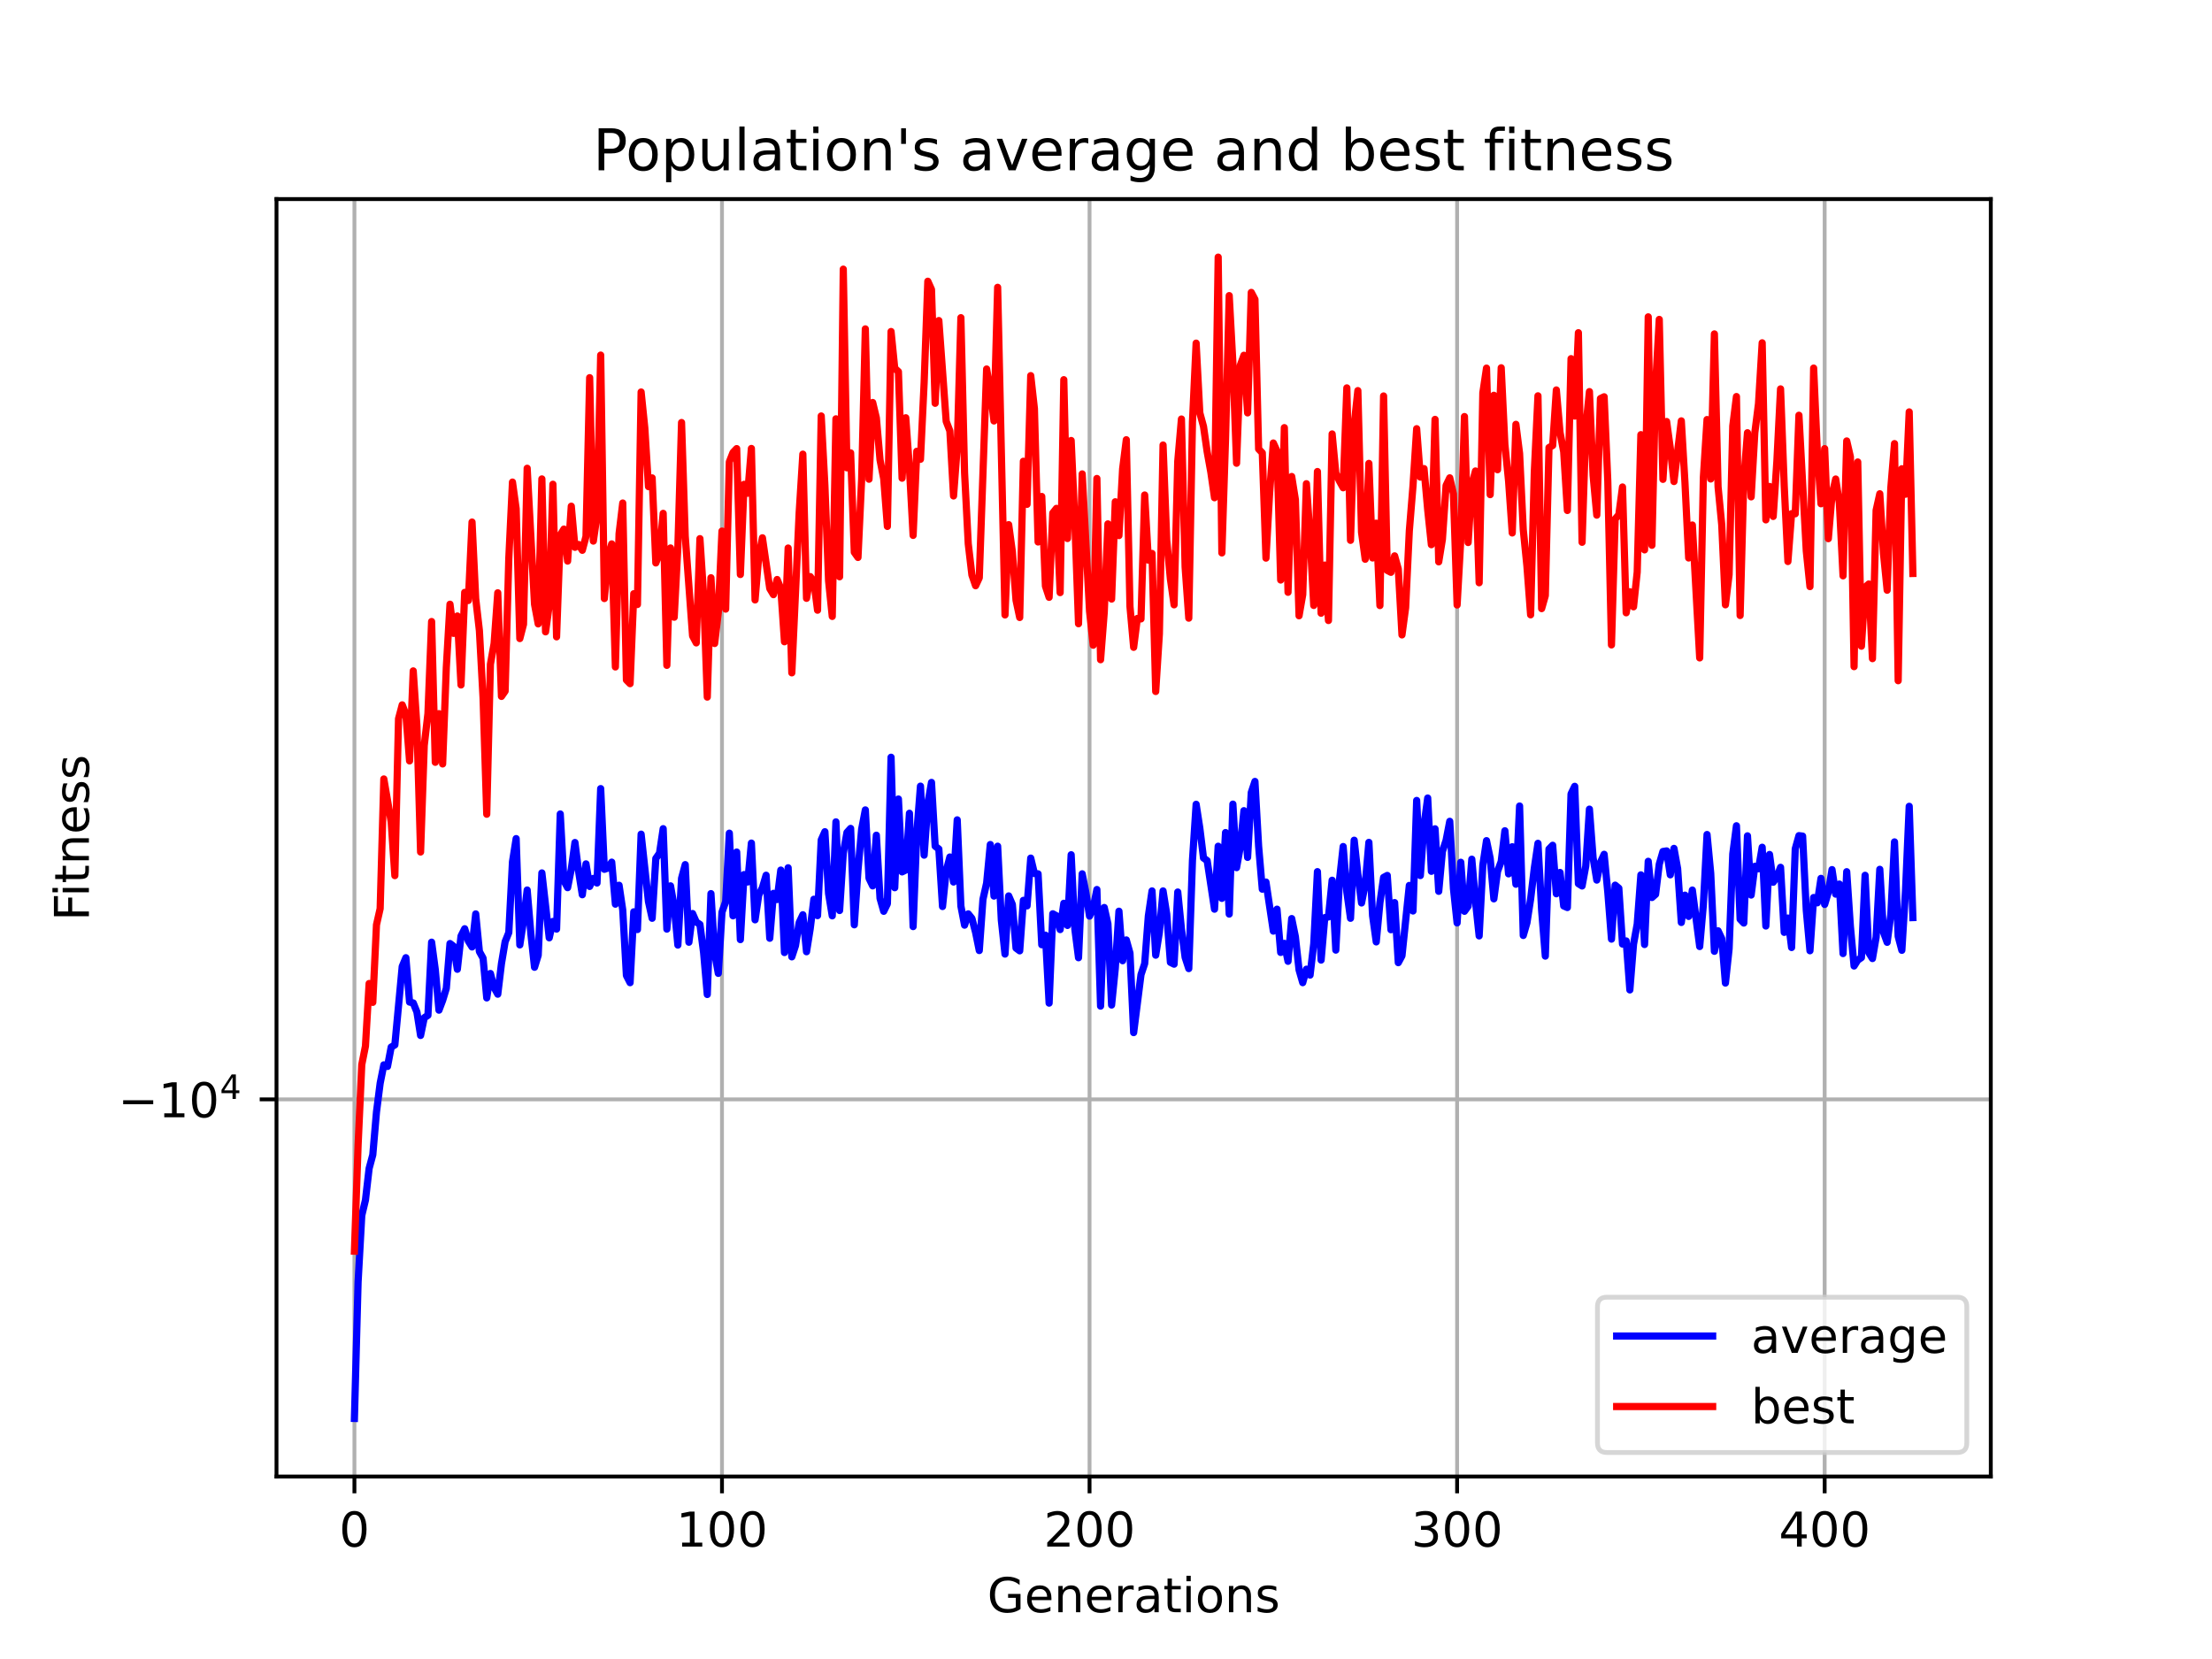 <?xml version="1.0" encoding="utf-8" standalone="no"?>
<!DOCTYPE svg PUBLIC "-//W3C//DTD SVG 1.1//EN"
  "http://www.w3.org/Graphics/SVG/1.1/DTD/svg11.dtd">
<!-- Created with matplotlib (https://matplotlib.org/) -->
<svg height="345.6pt" version="1.1" viewBox="0 0 460.8 345.6" width="460.8pt" xmlns="http://www.w3.org/2000/svg" xmlns:xlink="http://www.w3.org/1999/xlink">
 <defs>
  <style type="text/css">*{stroke-linecap:butt;stroke-linejoin:round;}</style>
 </defs>
 <g id="figure_1">
  <g id="patch_1">
   <path d="M 0 345.6 
L 460.8 345.6 
L 460.8 0 
L 0 0 
z
" style="fill:#ffffff;"/>
  </g>
  <g id="axes_1">
   <g id="patch_2">
    <path d="M 57.6 307.584 
L 414.72 307.584 
L 414.72 41.472 
L 57.6 41.472 
z
" style="fill:#ffffff;"/>
   </g>
   <g id="matplotlib.axis_1">
    <g id="xtick_1">
     <g id="line2d_1">
      <path clip-path="url(#pa1438e3367)" d="M 73.833 307.584 
L 73.833 41.472 
" style="fill:none;stroke:#b0b0b0;stroke-linecap:square;stroke-width:0.8;"/>
     </g>
     <g id="line2d_2">
      <defs>
       <path d="M 0 0 
L 0 3.5 
" id="m8e83bb8b3c" style="stroke:#000000;stroke-width:0.8;"/>
      </defs>
      <g>
       <use style="stroke:#000000;stroke-width:0.8;" x="73.833" xlink:href="#m8e83bb8b3c" y="307.584"/>
      </g>
     </g>
     <g id="text_1">
      <!-- 0 -->
      <g transform="translate(70.651 322.182)scale(0.1 -0.1)">
       <defs>
        <path d="M 31.781 66.406 
Q 24.172 66.406 20.328 58.906 
Q 16.5 51.422 16.5 36.375 
Q 16.5 21.391 20.328 13.891 
Q 24.172 6.391 31.781 6.391 
Q 39.453 6.391 43.281 13.891 
Q 47.125 21.391 47.125 36.375 
Q 47.125 51.422 43.281 58.906 
Q 39.453 66.406 31.781 66.406 
z
M 31.781 74.219 
Q 44.047 74.219 50.516 64.516 
Q 56.984 54.828 56.984 36.375 
Q 56.984 17.969 50.516 8.266 
Q 44.047 -1.422 31.781 -1.422 
Q 19.531 -1.422 13.062 8.266 
Q 6.594 17.969 6.594 36.375 
Q 6.594 54.828 13.062 64.516 
Q 19.531 74.219 31.781 74.219 
z
" id="DejaVuSans-48"/>
       </defs>
       <use xlink:href="#DejaVuSans-48"/>
      </g>
     </g>
    </g>
    <g id="xtick_2">
     <g id="line2d_3">
      <path clip-path="url(#pa1438e3367)" d="M 150.402 307.584 
L 150.402 41.472 
" style="fill:none;stroke:#b0b0b0;stroke-linecap:square;stroke-width:0.8;"/>
     </g>
     <g id="line2d_4">
      <g>
       <use style="stroke:#000000;stroke-width:0.8;" x="150.402" xlink:href="#m8e83bb8b3c" y="307.584"/>
      </g>
     </g>
     <g id="text_2">
      <!-- 100 -->
      <g transform="translate(140.858 322.182)scale(0.1 -0.1)">
       <defs>
        <path d="M 12.406 8.297 
L 28.516 8.297 
L 28.516 63.922 
L 10.984 60.406 
L 10.984 69.391 
L 28.422 72.906 
L 38.281 72.906 
L 38.281 8.297 
L 54.391 8.297 
L 54.391 0 
L 12.406 0 
z
" id="DejaVuSans-49"/>
       </defs>
       <use xlink:href="#DejaVuSans-49"/>
       <use x="63.623" xlink:href="#DejaVuSans-48"/>
       <use x="127.246" xlink:href="#DejaVuSans-48"/>
      </g>
     </g>
    </g>
    <g id="xtick_3">
     <g id="line2d_5">
      <path clip-path="url(#pa1438e3367)" d="M 226.972 307.584 
L 226.972 41.472 
" style="fill:none;stroke:#b0b0b0;stroke-linecap:square;stroke-width:0.8;"/>
     </g>
     <g id="line2d_6">
      <g>
       <use style="stroke:#000000;stroke-width:0.8;" x="226.972" xlink:href="#m8e83bb8b3c" y="307.584"/>
      </g>
     </g>
     <g id="text_3">
      <!-- 200 -->
      <g transform="translate(217.428 322.182)scale(0.1 -0.1)">
       <defs>
        <path d="M 19.188 8.297 
L 53.609 8.297 
L 53.609 0 
L 7.328 0 
L 7.328 8.297 
Q 12.938 14.109 22.625 23.891 
Q 32.328 33.688 34.812 36.531 
Q 39.547 41.844 41.422 45.531 
Q 43.312 49.219 43.312 52.781 
Q 43.312 58.594 39.234 62.25 
Q 35.156 65.922 28.609 65.922 
Q 23.969 65.922 18.812 64.312 
Q 13.672 62.703 7.812 59.422 
L 7.812 69.391 
Q 13.766 71.781 18.938 73 
Q 24.125 74.219 28.422 74.219 
Q 39.75 74.219 46.484 68.547 
Q 53.219 62.891 53.219 53.422 
Q 53.219 48.922 51.531 44.891 
Q 49.859 40.875 45.406 35.406 
Q 44.188 33.984 37.641 27.219 
Q 31.109 20.453 19.188 8.297 
z
" id="DejaVuSans-50"/>
       </defs>
       <use xlink:href="#DejaVuSans-50"/>
       <use x="63.623" xlink:href="#DejaVuSans-48"/>
       <use x="127.246" xlink:href="#DejaVuSans-48"/>
      </g>
     </g>
    </g>
    <g id="xtick_4">
     <g id="line2d_7">
      <path clip-path="url(#pa1438e3367)" d="M 303.541 307.584 
L 303.541 41.472 
" style="fill:none;stroke:#b0b0b0;stroke-linecap:square;stroke-width:0.8;"/>
     </g>
     <g id="line2d_8">
      <g>
       <use style="stroke:#000000;stroke-width:0.8;" x="303.541" xlink:href="#m8e83bb8b3c" y="307.584"/>
      </g>
     </g>
     <g id="text_4">
      <!-- 300 -->
      <g transform="translate(293.997 322.182)scale(0.1 -0.1)">
       <defs>
        <path d="M 40.578 39.312 
Q 47.656 37.797 51.625 33 
Q 55.609 28.219 55.609 21.188 
Q 55.609 10.406 48.188 4.484 
Q 40.766 -1.422 27.094 -1.422 
Q 22.516 -1.422 17.656 -0.516 
Q 12.797 0.391 7.625 2.203 
L 7.625 11.719 
Q 11.719 9.328 16.594 8.109 
Q 21.484 6.891 26.812 6.891 
Q 36.078 6.891 40.938 10.547 
Q 45.797 14.203 45.797 21.188 
Q 45.797 27.641 41.281 31.266 
Q 36.766 34.906 28.719 34.906 
L 20.219 34.906 
L 20.219 43.016 
L 29.109 43.016 
Q 36.375 43.016 40.234 45.922 
Q 44.094 48.828 44.094 54.297 
Q 44.094 59.906 40.109 62.906 
Q 36.141 65.922 28.719 65.922 
Q 24.656 65.922 20.016 65.031 
Q 15.375 64.156 9.812 62.312 
L 9.812 71.094 
Q 15.438 72.656 20.344 73.438 
Q 25.25 74.219 29.594 74.219 
Q 40.828 74.219 47.359 69.109 
Q 53.906 64.016 53.906 55.328 
Q 53.906 49.266 50.438 45.094 
Q 46.969 40.922 40.578 39.312 
z
" id="DejaVuSans-51"/>
       </defs>
       <use xlink:href="#DejaVuSans-51"/>
       <use x="63.623" xlink:href="#DejaVuSans-48"/>
       <use x="127.246" xlink:href="#DejaVuSans-48"/>
      </g>
     </g>
    </g>
    <g id="xtick_5">
     <g id="line2d_9">
      <path clip-path="url(#pa1438e3367)" d="M 380.111 307.584 
L 380.111 41.472 
" style="fill:none;stroke:#b0b0b0;stroke-linecap:square;stroke-width:0.8;"/>
     </g>
     <g id="line2d_10">
      <g>
       <use style="stroke:#000000;stroke-width:0.8;" x="380.111" xlink:href="#m8e83bb8b3c" y="307.584"/>
      </g>
     </g>
     <g id="text_5">
      <!-- 400 -->
      <g transform="translate(370.567 322.182)scale(0.1 -0.1)">
       <defs>
        <path d="M 37.797 64.312 
L 12.891 25.391 
L 37.797 25.391 
z
M 35.203 72.906 
L 47.609 72.906 
L 47.609 25.391 
L 58.016 25.391 
L 58.016 17.188 
L 47.609 17.188 
L 47.609 0 
L 37.797 0 
L 37.797 17.188 
L 4.891 17.188 
L 4.891 26.703 
z
" id="DejaVuSans-52"/>
       </defs>
       <use xlink:href="#DejaVuSans-52"/>
       <use x="63.623" xlink:href="#DejaVuSans-48"/>
       <use x="127.246" xlink:href="#DejaVuSans-48"/>
      </g>
     </g>
    </g>
    <g id="text_6">
     <!-- Generations -->
     <g transform="translate(205.662 335.861)scale(0.1 -0.1)">
      <defs>
       <path d="M 59.516 10.406 
L 59.516 29.984 
L 43.406 29.984 
L 43.406 38.094 
L 69.281 38.094 
L 69.281 6.781 
Q 63.578 2.734 56.688 0.656 
Q 49.812 -1.422 42 -1.422 
Q 24.906 -1.422 15.25 8.562 
Q 5.609 18.562 5.609 36.375 
Q 5.609 54.25 15.25 64.234 
Q 24.906 74.219 42 74.219 
Q 49.125 74.219 55.547 72.453 
Q 61.969 70.703 67.391 67.281 
L 67.391 56.781 
Q 61.922 61.422 55.766 63.766 
Q 49.609 66.109 42.828 66.109 
Q 29.438 66.109 22.719 58.641 
Q 16.016 51.172 16.016 36.375 
Q 16.016 21.625 22.719 14.156 
Q 29.438 6.688 42.828 6.688 
Q 48.047 6.688 52.141 7.594 
Q 56.25 8.5 59.516 10.406 
z
" id="DejaVuSans-71"/>
       <path d="M 56.203 29.594 
L 56.203 25.203 
L 14.891 25.203 
Q 15.484 15.922 20.484 11.062 
Q 25.484 6.203 34.422 6.203 
Q 39.594 6.203 44.453 7.469 
Q 49.312 8.734 54.109 11.281 
L 54.109 2.781 
Q 49.266 0.734 44.188 -0.344 
Q 39.109 -1.422 33.891 -1.422 
Q 20.797 -1.422 13.156 6.188 
Q 5.516 13.812 5.516 26.812 
Q 5.516 40.234 12.766 48.109 
Q 20.016 56 32.328 56 
Q 43.359 56 49.781 48.891 
Q 56.203 41.797 56.203 29.594 
z
M 47.219 32.234 
Q 47.125 39.594 43.094 43.984 
Q 39.062 48.391 32.422 48.391 
Q 24.906 48.391 20.391 44.141 
Q 15.875 39.891 15.188 32.172 
z
" id="DejaVuSans-101"/>
       <path d="M 54.891 33.016 
L 54.891 0 
L 45.906 0 
L 45.906 32.719 
Q 45.906 40.484 42.875 44.328 
Q 39.844 48.188 33.797 48.188 
Q 26.516 48.188 22.312 43.547 
Q 18.109 38.922 18.109 30.906 
L 18.109 0 
L 9.078 0 
L 9.078 54.688 
L 18.109 54.688 
L 18.109 46.188 
Q 21.344 51.125 25.703 53.562 
Q 30.078 56 35.797 56 
Q 45.219 56 50.047 50.172 
Q 54.891 44.344 54.891 33.016 
z
" id="DejaVuSans-110"/>
       <path d="M 41.109 46.297 
Q 39.594 47.172 37.812 47.578 
Q 36.031 48 33.891 48 
Q 26.266 48 22.188 43.047 
Q 18.109 38.094 18.109 28.812 
L 18.109 0 
L 9.078 0 
L 9.078 54.688 
L 18.109 54.688 
L 18.109 46.188 
Q 20.953 51.172 25.484 53.578 
Q 30.031 56 36.531 56 
Q 37.453 56 38.578 55.875 
Q 39.703 55.766 41.062 55.516 
z
" id="DejaVuSans-114"/>
       <path d="M 34.281 27.484 
Q 23.391 27.484 19.188 25 
Q 14.984 22.516 14.984 16.5 
Q 14.984 11.719 18.141 8.906 
Q 21.297 6.109 26.703 6.109 
Q 34.188 6.109 38.703 11.406 
Q 43.219 16.703 43.219 25.484 
L 43.219 27.484 
z
M 52.203 31.203 
L 52.203 0 
L 43.219 0 
L 43.219 8.297 
Q 40.141 3.328 35.547 0.953 
Q 30.953 -1.422 24.312 -1.422 
Q 15.922 -1.422 10.953 3.297 
Q 6 8.016 6 15.922 
Q 6 25.141 12.172 29.828 
Q 18.359 34.516 30.609 34.516 
L 43.219 34.516 
L 43.219 35.406 
Q 43.219 41.609 39.141 45 
Q 35.062 48.391 27.688 48.391 
Q 23 48.391 18.547 47.266 
Q 14.109 46.141 10.016 43.891 
L 10.016 52.203 
Q 14.938 54.109 19.578 55.047 
Q 24.219 56 28.609 56 
Q 40.484 56 46.344 49.844 
Q 52.203 43.703 52.203 31.203 
z
" id="DejaVuSans-97"/>
       <path d="M 18.312 70.219 
L 18.312 54.688 
L 36.812 54.688 
L 36.812 47.703 
L 18.312 47.703 
L 18.312 18.016 
Q 18.312 11.328 20.141 9.422 
Q 21.969 7.516 27.594 7.516 
L 36.812 7.516 
L 36.812 0 
L 27.594 0 
Q 17.188 0 13.234 3.875 
Q 9.281 7.766 9.281 18.016 
L 9.281 47.703 
L 2.688 47.703 
L 2.688 54.688 
L 9.281 54.688 
L 9.281 70.219 
z
" id="DejaVuSans-116"/>
       <path d="M 9.422 54.688 
L 18.406 54.688 
L 18.406 0 
L 9.422 0 
z
M 9.422 75.984 
L 18.406 75.984 
L 18.406 64.594 
L 9.422 64.594 
z
" id="DejaVuSans-105"/>
       <path d="M 30.609 48.391 
Q 23.391 48.391 19.188 42.75 
Q 14.984 37.109 14.984 27.297 
Q 14.984 17.484 19.156 11.844 
Q 23.344 6.203 30.609 6.203 
Q 37.797 6.203 41.984 11.859 
Q 46.188 17.531 46.188 27.297 
Q 46.188 37.016 41.984 42.703 
Q 37.797 48.391 30.609 48.391 
z
M 30.609 56 
Q 42.328 56 49.016 48.375 
Q 55.719 40.766 55.719 27.297 
Q 55.719 13.875 49.016 6.219 
Q 42.328 -1.422 30.609 -1.422 
Q 18.844 -1.422 12.172 6.219 
Q 5.516 13.875 5.516 27.297 
Q 5.516 40.766 12.172 48.375 
Q 18.844 56 30.609 56 
z
" id="DejaVuSans-111"/>
       <path d="M 44.281 53.078 
L 44.281 44.578 
Q 40.484 46.531 36.375 47.5 
Q 32.281 48.484 27.875 48.484 
Q 21.188 48.484 17.844 46.438 
Q 14.5 44.391 14.5 40.281 
Q 14.5 37.156 16.891 35.375 
Q 19.281 33.594 26.516 31.984 
L 29.594 31.297 
Q 39.156 29.25 43.188 25.516 
Q 47.219 21.781 47.219 15.094 
Q 47.219 7.469 41.188 3.016 
Q 35.156 -1.422 24.609 -1.422 
Q 20.219 -1.422 15.453 -0.562 
Q 10.688 0.297 5.422 2 
L 5.422 11.281 
Q 10.406 8.688 15.234 7.391 
Q 20.062 6.109 24.812 6.109 
Q 31.156 6.109 34.562 8.281 
Q 37.984 10.453 37.984 14.406 
Q 37.984 18.062 35.516 20.016 
Q 33.062 21.969 24.703 23.781 
L 21.578 24.516 
Q 13.234 26.266 9.516 29.906 
Q 5.812 33.547 5.812 39.891 
Q 5.812 47.609 11.281 51.797 
Q 16.75 56 26.812 56 
Q 31.781 56 36.172 55.266 
Q 40.578 54.547 44.281 53.078 
z
" id="DejaVuSans-115"/>
      </defs>
      <use xlink:href="#DejaVuSans-71"/>
      <use x="77.49" xlink:href="#DejaVuSans-101"/>
      <use x="139.014" xlink:href="#DejaVuSans-110"/>
      <use x="202.393" xlink:href="#DejaVuSans-101"/>
      <use x="263.916" xlink:href="#DejaVuSans-114"/>
      <use x="305.029" xlink:href="#DejaVuSans-97"/>
      <use x="366.309" xlink:href="#DejaVuSans-116"/>
      <use x="405.518" xlink:href="#DejaVuSans-105"/>
      <use x="433.301" xlink:href="#DejaVuSans-111"/>
      <use x="494.482" xlink:href="#DejaVuSans-110"/>
      <use x="557.861" xlink:href="#DejaVuSans-115"/>
     </g>
    </g>
   </g>
   <g id="matplotlib.axis_2">
    <g id="ytick_1">
     <g id="line2d_11">
      <path clip-path="url(#pa1438e3367)" d="M 57.6 229.021 
L 414.72 229.021 
" style="fill:none;stroke:#b0b0b0;stroke-linecap:square;stroke-width:0.8;"/>
     </g>
     <g id="line2d_12">
      <defs>
       <path d="M 0 0 
L -3.5 0 
" id="mdb2c2e6473" style="stroke:#000000;stroke-width:0.8;"/>
      </defs>
      <g>
       <use style="stroke:#000000;stroke-width:0.8;" x="57.6" xlink:href="#mdb2c2e6473" y="229.021"/>
      </g>
     </g>
     <g id="text_7">
      <!-- $\mathdefault{-10^{4}}$ -->
      <g transform="translate(24.6 232.82)scale(0.1 -0.1)">
       <defs>
        <path d="M 10.594 35.5 
L 73.188 35.5 
L 73.188 27.203 
L 10.594 27.203 
z
" id="DejaVuSans-8722"/>
       </defs>
       <use transform="translate(0 0.684)" xlink:href="#DejaVuSans-8722"/>
       <use transform="translate(83.789 0.684)" xlink:href="#DejaVuSans-49"/>
       <use transform="translate(147.412 0.684)" xlink:href="#DejaVuSans-48"/>
       <use transform="translate(211.992 38.966)scale(0.7)" xlink:href="#DejaVuSans-52"/>
      </g>
     </g>
    </g>
    <g id="text_8">
     <!-- Fitness -->
     <g transform="translate(18.52 191.845)rotate(-90)scale(0.1 -0.1)">
      <defs>
       <path d="M 9.812 72.906 
L 51.703 72.906 
L 51.703 64.594 
L 19.672 64.594 
L 19.672 43.109 
L 48.578 43.109 
L 48.578 34.812 
L 19.672 34.812 
L 19.672 0 
L 9.812 0 
z
" id="DejaVuSans-70"/>
      </defs>
      <use xlink:href="#DejaVuSans-70"/>
      <use x="50.27" xlink:href="#DejaVuSans-105"/>
      <use x="78.053" xlink:href="#DejaVuSans-116"/>
      <use x="117.262" xlink:href="#DejaVuSans-110"/>
      <use x="180.641" xlink:href="#DejaVuSans-101"/>
      <use x="242.164" xlink:href="#DejaVuSans-115"/>
      <use x="294.264" xlink:href="#DejaVuSans-115"/>
     </g>
    </g>
   </g>
   <g id="line2d_13">
    <path clip-path="url(#pa1438e3367)" d="M 73.833 295.488 
L 74.598 267.054 
L 75.364 253.194 
L 76.13 250.003 
L 76.896 243.405 
L 77.661 240.566 
L 78.427 231.656 
L 79.193 225.669 
L 79.958 221.827 
L 80.724 222.164 
L 81.49 218.132 
L 82.255 217.675 
L 83.787 201.332 
L 84.552 199.509 
L 85.318 208.747 
L 86.084 208.928 
L 86.85 210.827 
L 87.615 215.703 
L 88.381 212.017 
L 89.147 211.51 
L 89.912 196.273 
L 90.678 202.001 
L 91.444 210.436 
L 92.209 208.409 
L 92.975 205.893 
L 93.741 196.556 
L 94.506 197.131 
L 95.272 201.915 
L 96.038 194.998 
L 96.804 193.477 
L 97.569 196.044 
L 98.335 197.268 
L 99.101 190.384 
L 99.866 198.221 
L 100.632 199.601 
L 101.398 207.883 
L 102.163 202.798 
L 102.929 205.713 
L 103.695 207.108 
L 104.461 200.748 
L 105.226 196.18 
L 105.992 194.274 
L 106.758 179.535 
L 107.523 174.698 
L 108.289 196.841 
L 109.055 191.832 
L 109.82 185.406 
L 110.586 194.483 
L 111.352 201.496 
L 112.117 198.999 
L 112.883 181.845 
L 114.415 195.368 
L 115.18 191.958 
L 115.946 193.546 
L 116.712 169.565 
L 117.477 183.486 
L 118.243 184.917 
L 119.009 181.053 
L 119.774 175.511 
L 120.54 181.599 
L 121.306 186.392 
L 122.071 179.961 
L 122.837 184.662 
L 123.603 182.988 
L 124.369 183.947 
L 125.134 164.281 
L 125.9 181.095 
L 126.666 180.826 
L 127.431 179.602 
L 128.197 188.354 
L 128.963 184.414 
L 129.728 189.572 
L 130.494 203.217 
L 131.26 204.708 
L 132.026 189.948 
L 132.791 193.638 
L 133.557 173.772 
L 135.088 187.84 
L 135.854 191.295 
L 136.62 178.831 
L 137.385 177.741 
L 138.151 172.631 
L 138.917 193.549 
L 139.682 184.541 
L 140.448 188.837 
L 141.214 196.876 
L 141.98 182.97 
L 142.745 180.116 
L 143.511 196.283 
L 144.277 190.306 
L 145.042 192.076 
L 145.808 192.578 
L 146.574 198.469 
L 147.339 207.168 
L 148.105 186.157 
L 148.871 198.563 
L 149.637 202.772 
L 150.402 190.026 
L 151.168 187.836 
L 151.934 173.567 
L 152.699 190.781 
L 153.465 177.498 
L 154.231 195.739 
L 154.996 182.19 
L 155.762 183.731 
L 156.528 175.629 
L 157.293 191.615 
L 158.059 186.455 
L 158.825 184.915 
L 159.591 182.327 
L 160.356 195.456 
L 161.122 186.101 
L 161.888 187.391 
L 162.653 181.255 
L 163.419 198.433 
L 164.185 180.774 
L 164.95 199.327 
L 165.716 196.995 
L 166.482 192.185 
L 167.247 190.563 
L 168.013 198.264 
L 168.779 193.479 
L 169.545 187.33 
L 170.31 190.742 
L 171.076 174.969 
L 171.842 173.26 
L 172.607 186.148 
L 173.373 190.787 
L 174.139 171.212 
L 174.904 189.675 
L 175.67 177.749 
L 176.436 173.418 
L 177.202 172.571 
L 177.967 192.651 
L 178.733 181.281 
L 179.499 172.716 
L 180.264 168.718 
L 181.03 182.952 
L 181.796 184.543 
L 182.561 173.99 
L 183.327 187.142 
L 184.093 189.84 
L 184.858 188.272 
L 185.624 157.75 
L 186.39 184.926 
L 187.156 166.45 
L 187.921 181.628 
L 188.687 181.246 
L 189.453 169.416 
L 190.218 193.026 
L 190.984 173.56 
L 191.75 163.766 
L 192.515 178.147 
L 193.281 167.435 
L 194.047 162.991 
L 194.812 176.275 
L 195.578 176.869 
L 196.344 188.843 
L 197.11 181.44 
L 197.875 178.531 
L 198.641 183.741 
L 199.407 170.793 
L 200.172 188.748 
L 200.938 192.726 
L 201.704 190.377 
L 202.469 191.324 
L 203.235 194.25 
L 204.001 198.017 
L 204.767 187.348 
L 205.532 183.961 
L 206.298 175.932 
L 207.064 186.667 
L 207.829 176.28 
L 208.595 191.669 
L 209.361 198.752 
L 210.126 186.633 
L 210.892 188.414 
L 211.658 197.506 
L 212.423 198.076 
L 213.189 187.562 
L 213.955 188.712 
L 214.721 178.758 
L 215.486 181.959 
L 216.252 182.041 
L 217.018 196.805 
L 217.783 194.807 
L 218.549 208.969 
L 219.315 190.357 
L 220.08 190.779 
L 220.846 193.647 
L 221.612 188.171 
L 222.377 192.786 
L 223.143 178.059 
L 223.909 193.546 
L 224.675 199.512 
L 225.44 182.034 
L 226.206 185.929 
L 226.972 190.841 
L 227.737 189.101 
L 228.503 185.304 
L 229.269 209.591 
L 230.034 189.048 
L 230.8 192.434 
L 231.566 209.367 
L 232.332 201.757 
L 233.097 189.823 
L 233.863 200.135 
L 234.629 195.806 
L 235.394 198.557 
L 236.16 215.111 
L 237.691 203.038 
L 238.457 200.742 
L 239.223 190.81 
L 239.988 185.594 
L 240.754 198.981 
L 241.52 194.203 
L 242.286 185.597 
L 243.051 190.423 
L 243.817 200.468 
L 244.583 200.855 
L 245.348 185.824 
L 246.114 193.507 
L 246.88 199.426 
L 247.645 201.776 
L 248.411 179.233 
L 249.177 167.547 
L 249.943 172.51 
L 250.708 178.727 
L 251.474 179.287 
L 253.005 189.398 
L 253.771 176.286 
L 254.537 187.147 
L 255.302 173.437 
L 256.068 190.417 
L 256.834 167.517 
L 257.599 180.752 
L 258.365 176.465 
L 259.131 168.879 
L 259.897 178.609 
L 260.662 165.093 
L 261.428 162.788 
L 262.194 176.285 
L 262.959 185.231 
L 263.725 183.747 
L 265.256 193.967 
L 266.022 189.401 
L 266.788 198.41 
L 267.553 196.521 
L 268.319 200.256 
L 269.085 191.356 
L 269.851 195.127 
L 270.616 202.044 
L 271.382 204.705 
L 272.148 201.906 
L 272.913 203.13 
L 273.679 196.586 
L 274.445 181.58 
L 275.21 200.001 
L 275.976 191.158 
L 276.742 191.018 
L 277.508 183.373 
L 278.273 197.922 
L 279.039 183.341 
L 279.805 176.348 
L 280.57 185.801 
L 281.336 191.297 
L 282.102 175.034 
L 282.867 182.108 
L 283.633 188.103 
L 284.399 184.218 
L 285.164 175.48 
L 285.93 190.735 
L 286.696 196.213 
L 287.462 188.067 
L 288.227 182.785 
L 288.993 182.37 
L 289.759 193.679 
L 290.524 188.022 
L 291.29 200.539 
L 292.056 199.114 
L 293.587 184.448 
L 294.353 189.776 
L 295.118 166.748 
L 295.884 182.395 
L 296.65 171.862 
L 297.416 166.244 
L 298.181 181.511 
L 298.947 172.656 
L 299.713 185.679 
L 300.478 177.375 
L 301.244 175.061 
L 302.01 171.093 
L 302.775 185.081 
L 303.541 192.26 
L 304.307 179.628 
L 305.073 189.84 
L 305.838 188.782 
L 306.604 178.988 
L 307.37 187.788 
L 308.135 194.966 
L 308.901 180.203 
L 309.667 175.122 
L 310.432 178.808 
L 311.198 187.246 
L 311.964 181.523 
L 312.729 179.464 
L 313.495 173.066 
L 314.261 182.041 
L 315.027 176.39 
L 315.792 184.199 
L 316.558 167.907 
L 317.324 194.874 
L 318.089 192.237 
L 318.855 187.299 
L 319.621 180.877 
L 320.386 175.68 
L 321.152 189.646 
L 321.918 199.175 
L 322.683 176.875 
L 323.449 176.086 
L 324.215 186.188 
L 324.981 181.748 
L 325.746 188.723 
L 326.512 189.056 
L 327.278 165.378 
L 328.043 163.805 
L 328.809 184.081 
L 329.575 184.563 
L 330.34 180.446 
L 331.106 168.558 
L 331.872 178.709 
L 332.638 183.336 
L 333.403 179.653 
L 334.169 177.968 
L 334.935 185.865 
L 335.7 195.636 
L 336.466 184.395 
L 337.232 185.033 
L 337.997 196.667 
L 338.763 196.014 
L 339.529 206.218 
L 340.294 196.682 
L 341.06 192.505 
L 341.826 182.249 
L 342.592 196.759 
L 343.357 179.426 
L 344.123 186.97 
L 344.889 186.303 
L 345.654 180.025 
L 346.42 177.382 
L 347.186 177.26 
L 347.951 182.241 
L 348.717 176.737 
L 349.483 180.957 
L 350.249 192.169 
L 351.014 186.478 
L 351.78 190.906 
L 352.546 185.415 
L 354.077 197.18 
L 354.843 188.445 
L 355.608 173.844 
L 356.374 181.92 
L 357.14 198.173 
L 357.905 193.905 
L 358.671 195.543 
L 359.437 204.79 
L 360.203 197.643 
L 360.968 177.9 
L 361.734 172.022 
L 362.5 191.489 
L 363.265 192.288 
L 364.031 174.121 
L 364.797 186.456 
L 365.562 180.47 
L 366.328 180.977 
L 367.094 176.499 
L 367.859 192.906 
L 368.625 178.003 
L 369.391 183.787 
L 370.157 182.704 
L 370.922 180.678 
L 371.688 194.233 
L 372.454 191.249 
L 373.219 197.383 
L 373.985 176.824 
L 374.751 174.081 
L 375.516 174.176 
L 376.282 189.647 
L 377.048 198.057 
L 377.814 186.97 
L 378.579 188.077 
L 379.345 182.982 
L 380.111 188.407 
L 380.876 185.862 
L 381.642 181.154 
L 382.408 186.264 
L 383.173 184.167 
L 383.939 198.645 
L 384.705 181.593 
L 385.47 192.993 
L 386.236 201.236 
L 387.002 200.01 
L 387.768 199.484 
L 388.533 182.342 
L 389.299 198.453 
L 390.065 199.684 
L 390.83 195.254 
L 391.596 181.095 
L 392.362 194.206 
L 393.127 196.3 
L 393.893 190.565 
L 394.659 175.386 
L 395.424 195.064 
L 396.19 197.966 
L 396.956 185.465 
L 397.722 167.967 
L 398.487 191.149 
L 398.487 191.149 
" style="fill:none;stroke:#0000ff;stroke-linecap:square;stroke-width:1.5;"/>
   </g>
   <g id="line2d_14">
    <path clip-path="url(#pa1438e3367)" d="M 73.833 260.641 
L 74.598 238.555 
L 75.364 221.787 
L 76.13 217.929 
L 76.896 204.881 
L 77.661 208.811 
L 78.427 192.667 
L 79.193 189.279 
L 79.958 162.27 
L 81.49 171.198 
L 82.255 182.409 
L 83.021 149.725 
L 83.787 146.834 
L 84.552 148.811 
L 85.318 158.511 
L 86.084 139.759 
L 86.85 151.239 
L 87.615 177.488 
L 88.381 155.269 
L 89.147 148.639 
L 89.912 129.476 
L 90.678 158.799 
L 91.444 148.669 
L 92.209 159.141 
L 92.975 139.044 
L 93.741 125.873 
L 94.506 131.945 
L 95.272 128.324 
L 96.038 142.688 
L 96.804 123.404 
L 97.569 125.094 
L 98.335 108.757 
L 99.101 124.693 
L 99.866 131.371 
L 100.632 145.415 
L 101.398 169.618 
L 102.163 138.377 
L 102.929 134.068 
L 103.695 123.49 
L 104.461 145.073 
L 105.226 143.973 
L 105.992 116.324 
L 106.758 100.428 
L 107.523 105.982 
L 108.289 133.027 
L 109.055 130.058 
L 109.82 97.548 
L 111.352 125.889 
L 112.117 129.968 
L 112.883 99.769 
L 113.649 131.622 
L 114.415 126.085 
L 115.18 100.88 
L 115.946 132.664 
L 116.712 111.464 
L 117.477 110.214 
L 118.243 116.883 
L 119.009 105.45 
L 119.774 114.017 
L 120.54 113.43 
L 121.306 114.633 
L 122.071 111.751 
L 122.837 78.678 
L 123.603 112.718 
L 124.369 107.402 
L 125.134 73.974 
L 125.9 124.686 
L 126.666 116.031 
L 127.431 113.307 
L 128.197 138.938 
L 128.963 111.174 
L 129.728 104.787 
L 130.494 141.649 
L 131.26 142.419 
L 132.026 123.682 
L 132.791 125.928 
L 133.557 81.662 
L 134.323 89.125 
L 135.088 101.374 
L 135.854 99.556 
L 136.62 117.273 
L 137.385 115.263 
L 138.151 106.941 
L 138.917 138.6 
L 139.682 114.152 
L 140.448 128.579 
L 141.214 113.917 
L 141.98 88.021 
L 142.745 111.691 
L 144.277 132.474 
L 145.042 133.926 
L 145.808 112.21 
L 146.574 123.921 
L 147.339 145.215 
L 148.105 120.356 
L 148.871 134.052 
L 149.637 127.585 
L 150.402 110.633 
L 151.168 126.887 
L 151.934 96.214 
L 152.699 94.264 
L 153.465 93.454 
L 154.231 119.682 
L 154.996 100.898 
L 155.762 102.753 
L 156.528 93.423 
L 157.293 124.977 
L 158.059 115.948 
L 158.825 112.033 
L 160.356 122.605 
L 161.122 123.878 
L 161.888 120.721 
L 162.653 122.579 
L 163.419 133.69 
L 164.185 114.164 
L 164.95 140.164 
L 166.482 106.807 
L 167.247 94.608 
L 168.013 124.64 
L 168.779 120.108 
L 169.545 121.192 
L 170.31 127.116 
L 171.076 86.654 
L 171.842 101.148 
L 172.607 120.984 
L 173.373 128.412 
L 174.139 87.249 
L 174.904 120.151 
L 175.67 56.07 
L 176.436 97.46 
L 177.202 94.345 
L 177.967 115.041 
L 178.733 116.126 
L 179.499 99.805 
L 180.264 68.512 
L 181.03 99.831 
L 181.796 83.846 
L 182.561 87.043 
L 183.327 95.797 
L 184.093 99.739 
L 184.858 109.659 
L 185.624 69.061 
L 186.39 76.719 
L 187.156 77.423 
L 187.921 99.617 
L 188.687 87.028 
L 189.453 97.528 
L 190.218 111.534 
L 190.984 94.009 
L 191.75 95.674 
L 192.515 79.704 
L 193.281 58.589 
L 194.047 60.302 
L 194.812 84.013 
L 195.578 66.777 
L 197.11 87.783 
L 197.875 89.765 
L 198.641 103.318 
L 199.407 93.155 
L 200.172 66.18 
L 200.938 98.502 
L 201.704 113.276 
L 202.469 119.792 
L 203.235 122.018 
L 204.001 120.365 
L 205.532 76.871 
L 206.298 81.329 
L 207.064 87.694 
L 207.829 59.855 
L 209.361 128.103 
L 210.126 109.294 
L 210.892 114.918 
L 211.658 125.054 
L 212.423 128.635 
L 213.189 96.088 
L 213.955 105.06 
L 214.721 78.252 
L 215.486 85.116 
L 216.252 112.902 
L 217.018 103.419 
L 217.783 122.105 
L 218.549 124.432 
L 219.315 106.868 
L 220.08 105.903 
L 220.846 123.451 
L 221.612 79.097 
L 222.377 112.181 
L 223.143 91.763 
L 223.909 108.688 
L 224.675 129.937 
L 225.44 98.726 
L 226.972 127.316 
L 227.737 134.407 
L 228.503 99.678 
L 229.269 137.431 
L 230.034 127.55 
L 230.8 109.133 
L 231.566 124.797 
L 232.332 104.528 
L 233.097 111.573 
L 233.863 97.677 
L 234.629 91.607 
L 235.394 126.349 
L 236.16 134.848 
L 236.926 128.832 
L 237.691 128.93 
L 238.457 103.117 
L 239.223 116.692 
L 239.988 115.295 
L 240.754 144.05 
L 241.52 132.023 
L 242.286 92.707 
L 243.051 112.498 
L 243.817 120.644 
L 244.583 125.993 
L 245.348 96.106 
L 246.114 87.29 
L 246.88 118.086 
L 247.645 128.775 
L 248.411 87.917 
L 249.177 71.482 
L 249.943 86.014 
L 250.708 88.823 
L 251.474 94.119 
L 252.24 98.38 
L 253.005 103.689 
L 253.771 53.568 
L 254.537 115.183 
L 255.302 91.457 
L 256.068 61.582 
L 256.834 75.626 
L 257.599 96.503 
L 258.365 76.128 
L 259.131 74.011 
L 259.897 86.011 
L 260.662 60.914 
L 261.428 62.362 
L 262.194 93.546 
L 262.959 94.342 
L 263.725 116.265 
L 264.491 102.591 
L 265.256 92.285 
L 266.022 93.967 
L 266.788 120.827 
L 267.553 89.086 
L 268.319 123.383 
L 269.085 99.262 
L 269.851 104.071 
L 270.616 128.279 
L 271.382 123.874 
L 272.148 100.768 
L 272.913 111.945 
L 273.679 126.124 
L 274.445 98.228 
L 275.21 127.745 
L 275.976 117.714 
L 276.742 129.263 
L 277.508 90.398 
L 278.273 98.56 
L 279.039 100.229 
L 279.805 101.609 
L 280.57 80.807 
L 281.336 112.561 
L 282.102 88.466 
L 282.867 81.373 
L 283.633 110.887 
L 284.399 116.502 
L 285.164 96.534 
L 285.93 116.233 
L 286.696 108.986 
L 287.462 126.147 
L 288.227 82.488 
L 288.993 118.825 
L 289.759 119.225 
L 290.524 115.797 
L 291.29 118.539 
L 292.056 132.263 
L 292.821 126.579 
L 293.587 110.594 
L 294.353 101.212 
L 295.118 89.307 
L 295.884 99.389 
L 296.65 97.621 
L 297.416 106.204 
L 298.181 113.473 
L 298.947 87.365 
L 299.713 117.041 
L 300.478 112.356 
L 301.244 101.139 
L 302.01 99.543 
L 302.775 102.873 
L 303.541 126.032 
L 304.307 112.402 
L 305.073 86.777 
L 305.838 113.019 
L 306.604 100.94 
L 307.37 98.113 
L 308.135 121.397 
L 308.901 81.838 
L 309.667 76.682 
L 310.432 103.042 
L 311.198 82.346 
L 311.964 97.852 
L 312.729 76.618 
L 313.495 92.575 
L 314.261 100.17 
L 315.027 111.024 
L 315.792 88.398 
L 316.558 94.475 
L 317.324 110.336 
L 318.089 117.962 
L 318.855 128.078 
L 319.621 98.415 
L 320.386 82.457 
L 321.152 126.786 
L 321.918 124.076 
L 322.683 93.234 
L 323.449 92.809 
L 324.215 81.235 
L 324.981 90.07 
L 325.746 94.107 
L 326.512 106.341 
L 327.278 74.716 
L 328.043 86.676 
L 328.809 69.31 
L 329.575 112.969 
L 330.34 89.145 
L 331.106 81.578 
L 331.872 99.063 
L 332.638 107.311 
L 333.403 83.024 
L 334.169 82.657 
L 334.935 100.266 
L 335.7 134.35 
L 336.466 108.125 
L 337.232 107.223 
L 337.997 101.451 
L 338.763 127.656 
L 339.529 123.27 
L 340.294 126.412 
L 341.06 119.166 
L 341.826 90.548 
L 342.592 114.549 
L 343.357 66.008 
L 344.123 113.593 
L 344.889 80.28 
L 345.654 66.54 
L 346.42 99.86 
L 347.186 87.808 
L 347.951 93.346 
L 348.717 100.31 
L 350.249 87.675 
L 351.014 100.625 
L 351.78 116.237 
L 352.546 109.371 
L 354.077 137.052 
L 354.843 99.457 
L 355.608 87.397 
L 356.374 99.78 
L 357.14 69.561 
L 357.905 101.405 
L 358.671 109.312 
L 359.437 125.99 
L 360.203 119.701 
L 360.968 88.742 
L 361.734 82.61 
L 362.5 128.218 
L 363.265 99.806 
L 364.031 90.149 
L 364.797 103.506 
L 365.562 90.15 
L 366.328 84.083 
L 367.094 71.414 
L 367.859 108.297 
L 368.625 101.332 
L 369.391 107.58 
L 370.157 96.074 
L 370.922 81.015 
L 371.688 101.232 
L 372.454 116.973 
L 373.219 107 
L 373.985 107.032 
L 374.751 86.505 
L 376.282 114.786 
L 377.048 122.201 
L 377.814 76.678 
L 378.579 94.039 
L 379.345 104.948 
L 380.111 93.461 
L 380.876 112.215 
L 381.642 103.101 
L 382.408 99.789 
L 383.173 104.827 
L 383.939 119.955 
L 384.705 91.858 
L 385.47 95.161 
L 386.236 138.876 
L 387.002 96.239 
L 387.768 134.614 
L 388.533 122.335 
L 389.299 121.657 
L 390.065 137.207 
L 390.83 106.309 
L 391.596 102.861 
L 392.362 115.286 
L 393.127 122.952 
L 393.893 101.627 
L 394.659 92.416 
L 395.424 141.804 
L 396.19 97.644 
L 396.956 102.96 
L 397.722 85.809 
L 398.487 119.464 
L 398.487 119.464 
" style="fill:none;stroke:#ff0000;stroke-linecap:square;stroke-width:1.5;"/>
   </g>
   <g id="patch_3">
    <path d="M 57.6 307.584 
L 57.6 41.472 
" style="fill:none;stroke:#000000;stroke-linecap:square;stroke-linejoin:miter;stroke-width:0.8;"/>
   </g>
   <g id="patch_4">
    <path d="M 414.72 307.584 
L 414.72 41.472 
" style="fill:none;stroke:#000000;stroke-linecap:square;stroke-linejoin:miter;stroke-width:0.8;"/>
   </g>
   <g id="patch_5">
    <path d="M 57.6 307.584 
L 414.72 307.584 
" style="fill:none;stroke:#000000;stroke-linecap:square;stroke-linejoin:miter;stroke-width:0.8;"/>
   </g>
   <g id="patch_6">
    <path d="M 57.6 41.472 
L 414.72 41.472 
" style="fill:none;stroke:#000000;stroke-linecap:square;stroke-linejoin:miter;stroke-width:0.8;"/>
   </g>
   <g id="text_9">
    <!-- Population's average and best fitness -->
    <g transform="translate(123.53 35.472)scale(0.12 -0.12)">
     <defs>
      <path d="M 19.672 64.797 
L 19.672 37.406 
L 32.078 37.406 
Q 38.969 37.406 42.719 40.969 
Q 46.484 44.531 46.484 51.125 
Q 46.484 57.672 42.719 61.234 
Q 38.969 64.797 32.078 64.797 
z
M 9.812 72.906 
L 32.078 72.906 
Q 44.344 72.906 50.609 67.359 
Q 56.891 61.812 56.891 51.125 
Q 56.891 40.328 50.609 34.812 
Q 44.344 29.297 32.078 29.297 
L 19.672 29.297 
L 19.672 0 
L 9.812 0 
z
" id="DejaVuSans-80"/>
      <path d="M 18.109 8.203 
L 18.109 -20.797 
L 9.078 -20.797 
L 9.078 54.688 
L 18.109 54.688 
L 18.109 46.391 
Q 20.953 51.266 25.266 53.625 
Q 29.594 56 35.594 56 
Q 45.562 56 51.781 48.094 
Q 58.016 40.188 58.016 27.297 
Q 58.016 14.406 51.781 6.484 
Q 45.562 -1.422 35.594 -1.422 
Q 29.594 -1.422 25.266 0.953 
Q 20.953 3.328 18.109 8.203 
z
M 48.688 27.297 
Q 48.688 37.203 44.609 42.844 
Q 40.531 48.484 33.406 48.484 
Q 26.266 48.484 22.188 42.844 
Q 18.109 37.203 18.109 27.297 
Q 18.109 17.391 22.188 11.75 
Q 26.266 6.109 33.406 6.109 
Q 40.531 6.109 44.609 11.75 
Q 48.688 17.391 48.688 27.297 
z
" id="DejaVuSans-112"/>
      <path d="M 8.5 21.578 
L 8.5 54.688 
L 17.484 54.688 
L 17.484 21.922 
Q 17.484 14.156 20.5 10.266 
Q 23.531 6.391 29.594 6.391 
Q 36.859 6.391 41.078 11.031 
Q 45.312 15.672 45.312 23.688 
L 45.312 54.688 
L 54.297 54.688 
L 54.297 0 
L 45.312 0 
L 45.312 8.406 
Q 42.047 3.422 37.719 1 
Q 33.406 -1.422 27.688 -1.422 
Q 18.266 -1.422 13.375 4.438 
Q 8.5 10.297 8.5 21.578 
z
M 31.109 56 
z
" id="DejaVuSans-117"/>
      <path d="M 9.422 75.984 
L 18.406 75.984 
L 18.406 0 
L 9.422 0 
z
" id="DejaVuSans-108"/>
      <path d="M 17.922 72.906 
L 17.922 45.797 
L 9.625 45.797 
L 9.625 72.906 
z
" id="DejaVuSans-39"/>
      <path id="DejaVuSans-32"/>
      <path d="M 2.984 54.688 
L 12.5 54.688 
L 29.594 8.797 
L 46.688 54.688 
L 56.203 54.688 
L 35.688 0 
L 23.484 0 
z
" id="DejaVuSans-118"/>
      <path d="M 45.406 27.984 
Q 45.406 37.75 41.375 43.109 
Q 37.359 48.484 30.078 48.484 
Q 22.859 48.484 18.828 43.109 
Q 14.797 37.75 14.797 27.984 
Q 14.797 18.266 18.828 12.891 
Q 22.859 7.516 30.078 7.516 
Q 37.359 7.516 41.375 12.891 
Q 45.406 18.266 45.406 27.984 
z
M 54.391 6.781 
Q 54.391 -7.172 48.188 -13.984 
Q 42 -20.797 29.203 -20.797 
Q 24.469 -20.797 20.266 -20.094 
Q 16.062 -19.391 12.109 -17.922 
L 12.109 -9.188 
Q 16.062 -11.328 19.922 -12.344 
Q 23.781 -13.375 27.781 -13.375 
Q 36.625 -13.375 41.016 -8.766 
Q 45.406 -4.156 45.406 5.172 
L 45.406 9.625 
Q 42.625 4.781 38.281 2.391 
Q 33.938 0 27.875 0 
Q 17.828 0 11.672 7.656 
Q 5.516 15.328 5.516 27.984 
Q 5.516 40.672 11.672 48.328 
Q 17.828 56 27.875 56 
Q 33.938 56 38.281 53.609 
Q 42.625 51.219 45.406 46.391 
L 45.406 54.688 
L 54.391 54.688 
z
" id="DejaVuSans-103"/>
      <path d="M 45.406 46.391 
L 45.406 75.984 
L 54.391 75.984 
L 54.391 0 
L 45.406 0 
L 45.406 8.203 
Q 42.578 3.328 38.25 0.953 
Q 33.938 -1.422 27.875 -1.422 
Q 17.969 -1.422 11.734 6.484 
Q 5.516 14.406 5.516 27.297 
Q 5.516 40.188 11.734 48.094 
Q 17.969 56 27.875 56 
Q 33.938 56 38.25 53.625 
Q 42.578 51.266 45.406 46.391 
z
M 14.797 27.297 
Q 14.797 17.391 18.875 11.75 
Q 22.953 6.109 30.078 6.109 
Q 37.203 6.109 41.297 11.75 
Q 45.406 17.391 45.406 27.297 
Q 45.406 37.203 41.297 42.844 
Q 37.203 48.484 30.078 48.484 
Q 22.953 48.484 18.875 42.844 
Q 14.797 37.203 14.797 27.297 
z
" id="DejaVuSans-100"/>
      <path d="M 48.688 27.297 
Q 48.688 37.203 44.609 42.844 
Q 40.531 48.484 33.406 48.484 
Q 26.266 48.484 22.188 42.844 
Q 18.109 37.203 18.109 27.297 
Q 18.109 17.391 22.188 11.75 
Q 26.266 6.109 33.406 6.109 
Q 40.531 6.109 44.609 11.75 
Q 48.688 17.391 48.688 27.297 
z
M 18.109 46.391 
Q 20.953 51.266 25.266 53.625 
Q 29.594 56 35.594 56 
Q 45.562 56 51.781 48.094 
Q 58.016 40.188 58.016 27.297 
Q 58.016 14.406 51.781 6.484 
Q 45.562 -1.422 35.594 -1.422 
Q 29.594 -1.422 25.266 0.953 
Q 20.953 3.328 18.109 8.203 
L 18.109 0 
L 9.078 0 
L 9.078 75.984 
L 18.109 75.984 
z
" id="DejaVuSans-98"/>
      <path d="M 37.109 75.984 
L 37.109 68.5 
L 28.516 68.5 
Q 23.688 68.5 21.797 66.547 
Q 19.922 64.594 19.922 59.516 
L 19.922 54.688 
L 34.719 54.688 
L 34.719 47.703 
L 19.922 47.703 
L 19.922 0 
L 10.891 0 
L 10.891 47.703 
L 2.297 47.703 
L 2.297 54.688 
L 10.891 54.688 
L 10.891 58.5 
Q 10.891 67.625 15.141 71.797 
Q 19.391 75.984 28.609 75.984 
z
" id="DejaVuSans-102"/>
     </defs>
     <use xlink:href="#DejaVuSans-80"/>
     <use x="56.678" xlink:href="#DejaVuSans-111"/>
     <use x="117.859" xlink:href="#DejaVuSans-112"/>
     <use x="181.336" xlink:href="#DejaVuSans-117"/>
     <use x="244.715" xlink:href="#DejaVuSans-108"/>
     <use x="272.498" xlink:href="#DejaVuSans-97"/>
     <use x="333.777" xlink:href="#DejaVuSans-116"/>
     <use x="372.986" xlink:href="#DejaVuSans-105"/>
     <use x="400.77" xlink:href="#DejaVuSans-111"/>
     <use x="461.951" xlink:href="#DejaVuSans-110"/>
     <use x="525.33" xlink:href="#DejaVuSans-39"/>
     <use x="552.82" xlink:href="#DejaVuSans-115"/>
     <use x="604.92" xlink:href="#DejaVuSans-32"/>
     <use x="636.707" xlink:href="#DejaVuSans-97"/>
     <use x="697.986" xlink:href="#DejaVuSans-118"/>
     <use x="757.166" xlink:href="#DejaVuSans-101"/>
     <use x="818.689" xlink:href="#DejaVuSans-114"/>
     <use x="859.803" xlink:href="#DejaVuSans-97"/>
     <use x="921.082" xlink:href="#DejaVuSans-103"/>
     <use x="984.559" xlink:href="#DejaVuSans-101"/>
     <use x="1046.082" xlink:href="#DejaVuSans-32"/>
     <use x="1077.869" xlink:href="#DejaVuSans-97"/>
     <use x="1139.148" xlink:href="#DejaVuSans-110"/>
     <use x="1202.527" xlink:href="#DejaVuSans-100"/>
     <use x="1266.004" xlink:href="#DejaVuSans-32"/>
     <use x="1297.791" xlink:href="#DejaVuSans-98"/>
     <use x="1361.268" xlink:href="#DejaVuSans-101"/>
     <use x="1422.791" xlink:href="#DejaVuSans-115"/>
     <use x="1474.891" xlink:href="#DejaVuSans-116"/>
     <use x="1514.1" xlink:href="#DejaVuSans-32"/>
     <use x="1545.887" xlink:href="#DejaVuSans-102"/>
     <use x="1581.092" xlink:href="#DejaVuSans-105"/>
     <use x="1608.875" xlink:href="#DejaVuSans-116"/>
     <use x="1648.084" xlink:href="#DejaVuSans-110"/>
     <use x="1711.463" xlink:href="#DejaVuSans-101"/>
     <use x="1772.986" xlink:href="#DejaVuSans-115"/>
     <use x="1825.086" xlink:href="#DejaVuSans-115"/>
    </g>
   </g>
   <g id="legend_1">
    <g id="patch_7">
     <path d="M 334.779 302.584 
L 407.72 302.584 
Q 409.72 302.584 409.72 300.584 
L 409.72 272.228 
Q 409.72 270.228 407.72 270.228 
L 334.779 270.228 
Q 332.779 270.228 332.779 272.228 
L 332.779 300.584 
Q 332.779 302.584 334.779 302.584 
z
" style="fill:#ffffff;opacity:0.8;stroke:#cccccc;stroke-linejoin:miter;"/>
    </g>
    <g id="line2d_15">
     <path d="M 336.779 278.326 
L 356.779 278.326 
" style="fill:none;stroke:#0000ff;stroke-linecap:square;stroke-width:1.5;"/>
    </g>
    <g id="line2d_16"/>
    <g id="text_10">
     <!-- average -->
     <g transform="translate(364.779 281.826)scale(0.1 -0.1)">
      <use xlink:href="#DejaVuSans-97"/>
      <use x="61.279" xlink:href="#DejaVuSans-118"/>
      <use x="120.459" xlink:href="#DejaVuSans-101"/>
      <use x="181.982" xlink:href="#DejaVuSans-114"/>
      <use x="223.096" xlink:href="#DejaVuSans-97"/>
      <use x="284.375" xlink:href="#DejaVuSans-103"/>
      <use x="347.852" xlink:href="#DejaVuSans-101"/>
     </g>
    </g>
    <g id="line2d_17">
     <path d="M 336.779 293.004 
L 356.779 293.004 
" style="fill:none;stroke:#ff0000;stroke-linecap:square;stroke-width:1.5;"/>
    </g>
    <g id="line2d_18"/>
    <g id="text_11">
     <!-- best -->
     <g transform="translate(364.779 296.504)scale(0.1 -0.1)">
      <use xlink:href="#DejaVuSans-98"/>
      <use x="63.477" xlink:href="#DejaVuSans-101"/>
      <use x="125" xlink:href="#DejaVuSans-115"/>
      <use x="177.1" xlink:href="#DejaVuSans-116"/>
     </g>
    </g>
   </g>
  </g>
 </g>
 <defs>
  <clipPath id="pa1438e3367">
   <rect height="266.112" width="357.12" x="57.6" y="41.472"/>
  </clipPath>
 </defs>
</svg>
